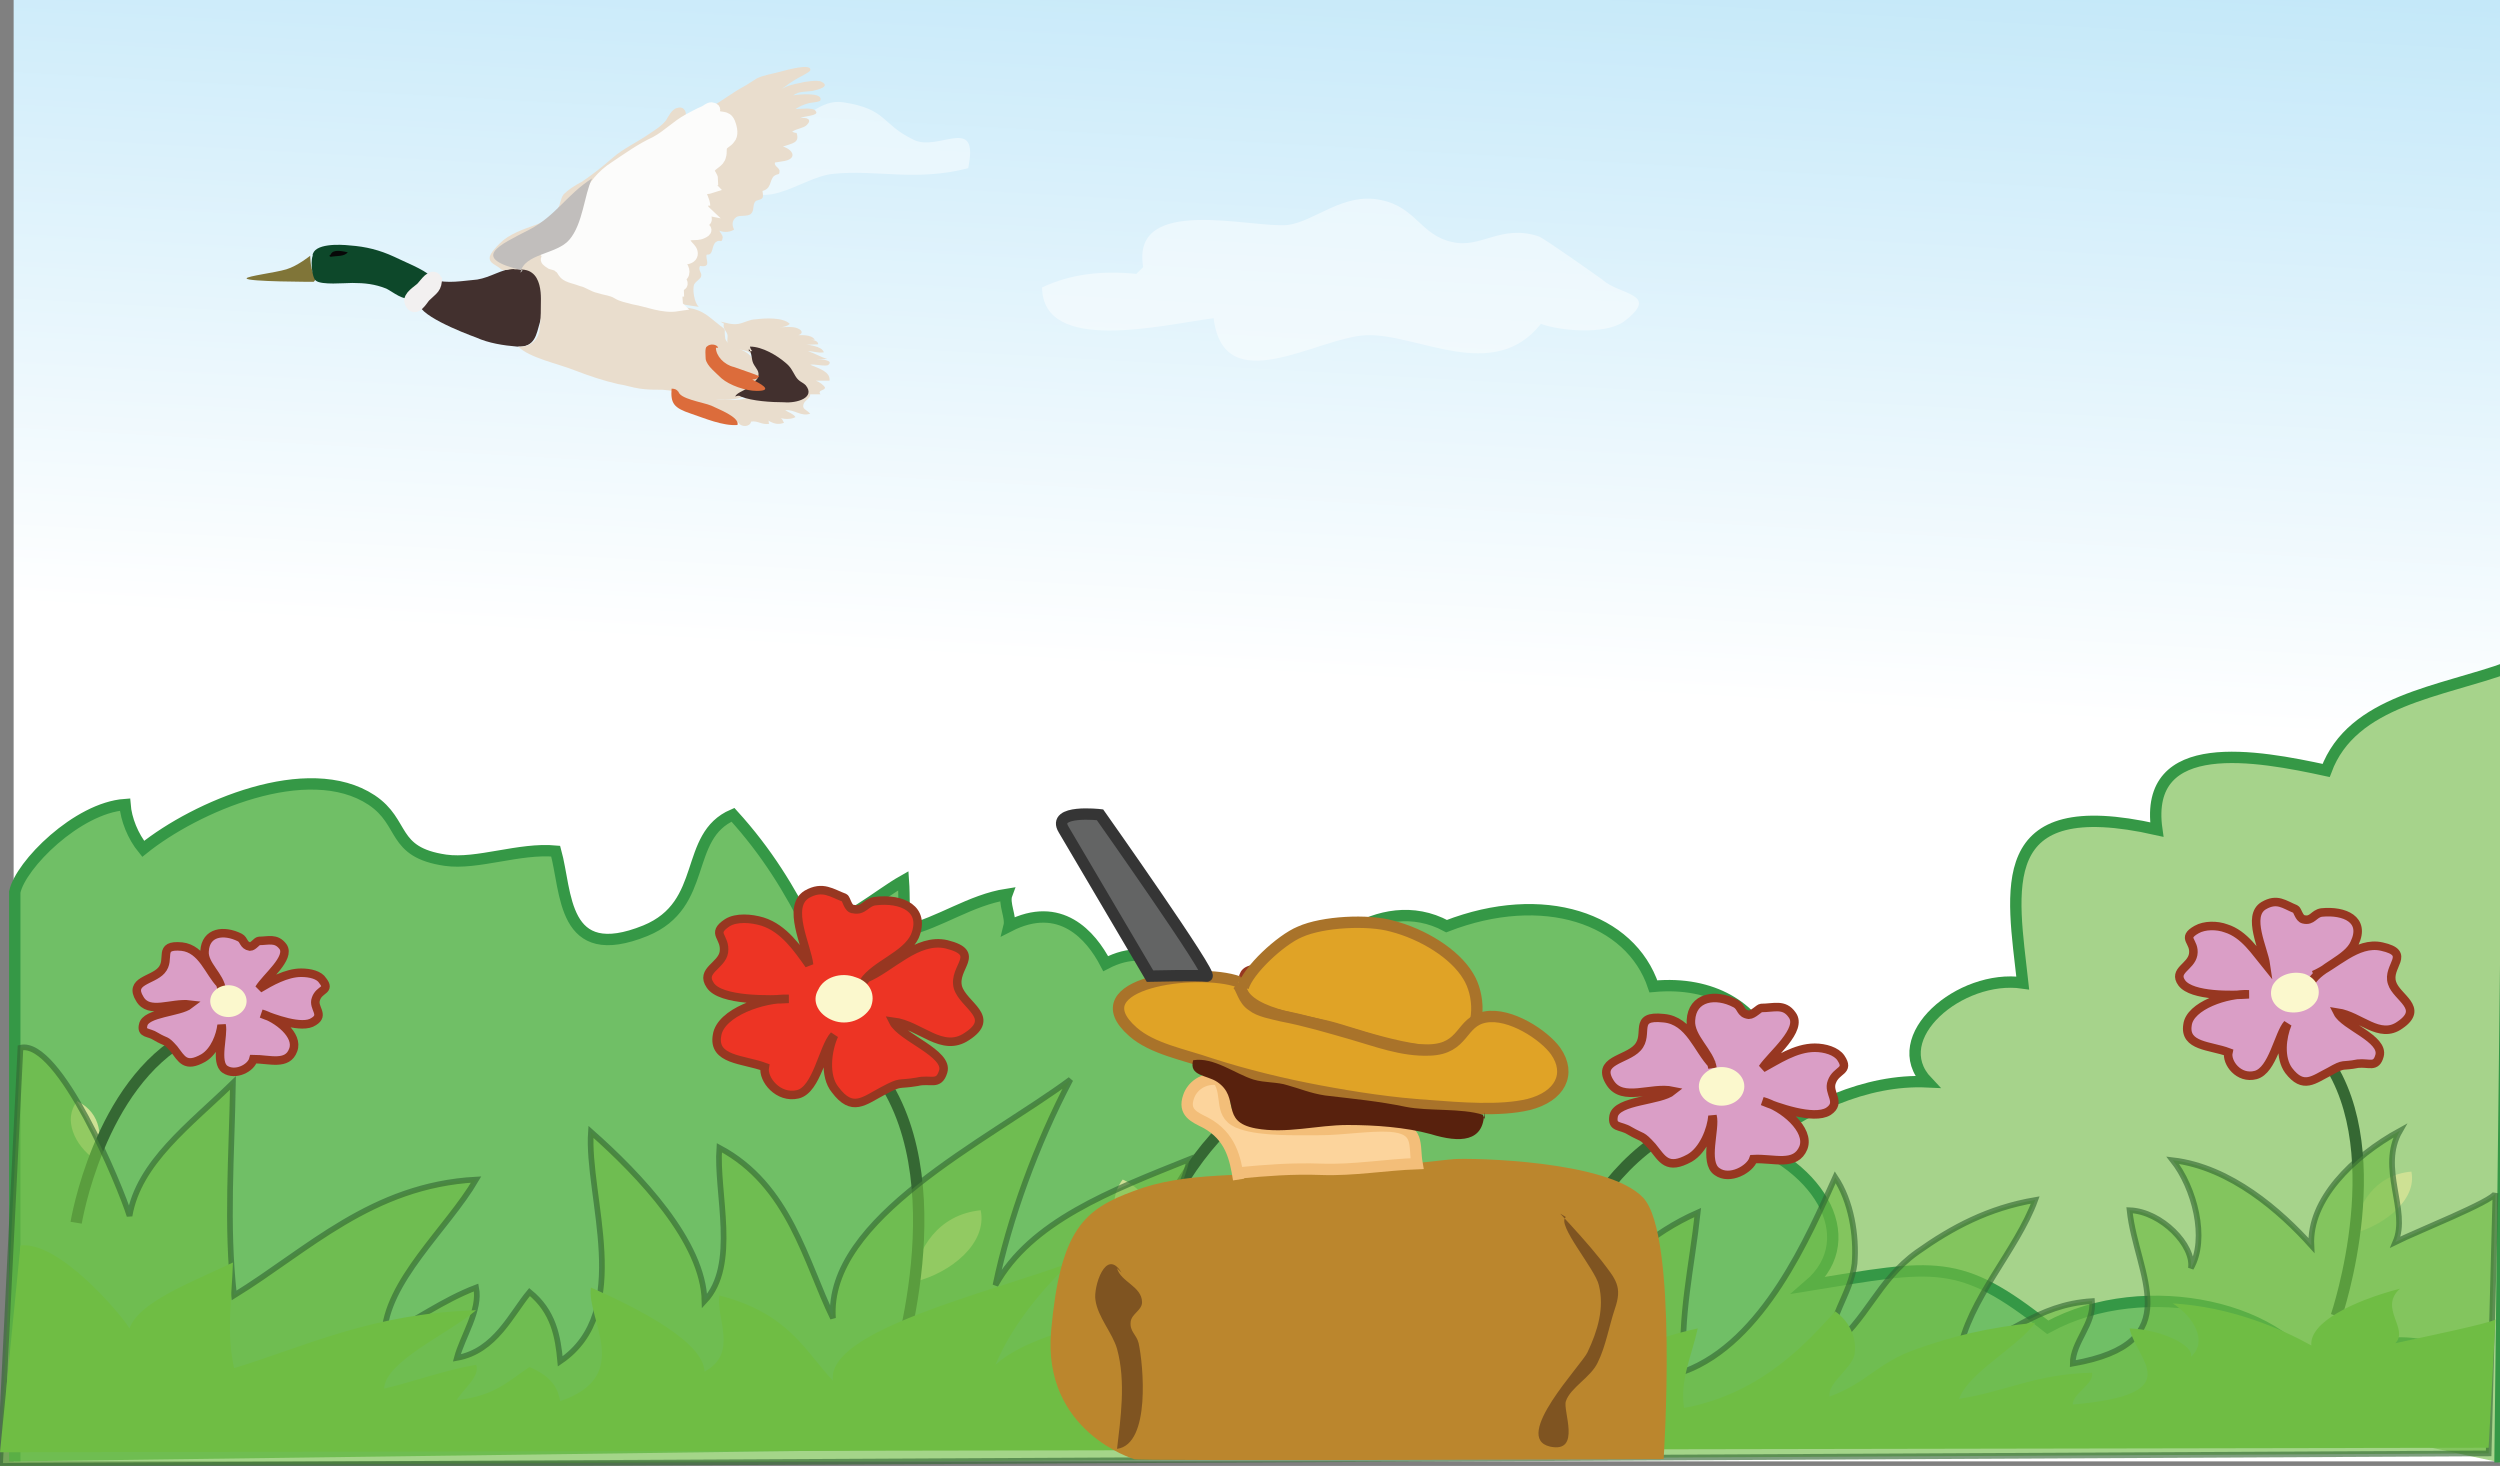 <svg xmlns="http://www.w3.org/2000/svg" version="1.0" viewBox="0 0 220 129"><rect x="0" y="0" width="220" height="129" fill="#808080" stroke="none"/><switch><g><linearGradient id="a" x1="110.868" x2="119.666" y1="59.464" y2="-96.511" gradientUnits="userSpaceOnUse"><stop offset="0" stop-color="#fff"/><stop offset="1" stop-color="#71c8f0"/></linearGradient><path fill="url(#a)" d="M1.2 0H220v128.6H1.2z"/><path fill="#A6D38B" stroke="#359846" d="M144.4 112.4c3.4-6.9 14.4-17.7 25.2-17.2-3.7-3.9 2.9-9.5 8.4-8.7-.9-8.2-2.8-16.8 11.8-13.5-1.2-8.4 8.9-6.5 14.9-5.2 2.3-6.2 10.1-6.9 16.1-9.1l-.8 70"/><path fill="#70BF66" stroke="#359846" d="M213.1 125.8c4.8-.9 5.5-6.3.3-7.4-4.6-.9-7.7 1.1-9.2 3.4-2.6-6.7-15.4-9.7-24-5-7.8-6.2-9.9-5.5-21-3.7 4.9-4.2.6-11.1-7-13.1 7.2-3.2 4-14.2-6.7-13.2-2-6-9.7-8.6-18.2-5.3-5.9-3.2-12.4 2.6-13.2 6.1-3.2-2.3-6.1-.9-9 .5-.9-2.4-3.6-5.5-7.8-3.3-1.3-2.5-4-5.6-8.5-3.3.2-.8-.5-2-.2-2.8-3.2.5-5.9 2.5-8.9 3.2-.2-1.5-.1-3-.2-4.4-2.3 1.3-5 3.8-8.2 4.4-1.8-3.6-3.8-6.9-6.8-10.2-4.4 1.9-2.1 7.9-7.7 10.2-7.4 3-6.9-3.4-7.9-7-3.2-.3-6.9 1.2-9.7.8-4.8-.7-3.5-3.3-6.5-5.3-5.6-3.7-15.5.6-20.1 4.3-.9-1.1-1.5-2.6-1.6-3.9-4.2.3-9.2 5.3-9.7 7.7v50.1"/><path fill="#FFF" d="M100.6 23.5c-1.1-6.4 9.5-3.4 12.7-3.7 2.4-.3 4.9-2.9 8.2-2.2 3.1.6 3.5 3.1 6.3 3.7 2.5.6 4.3-1.6 7.6-.5.4.1 5.6 3.8 5.6 3.8 1.5 1.4 5.2 1.2 1.9 3.7-1.7 1.2-5.7.8-7.3.2-4.2 5.3-10.9.8-15.4 1-4.3.2-12.5 5.8-13.4-1.5-4.6.6-15 3.2-15.1-2.7 2.5-1.2 5.3-1.5 8.3-1.2M60.3 12.7c.4-3.4 3.1-2.6 6.3-3.2 1.6-.3 1.6 1.2 2.7 1.2 1.8-.1 2.8-2 4.9-1.7 3.9.6 3.3 1.9 6.2 3.3 2.2 1.1 5.8-2.3 4.8 2.5-4.6 1.2-8 .1-11.9.5-3 .3-6.7 4.2-9-.3-1.1.2-2.8-.3-3.9-.2-.5-.7-.6-1.3-.8-2.1" opacity=".47"/><path fill="#CEE194" d="M207.1 108.3c.4-2.2 1.8-4.9 5.1-5.2.5 2.4-2.2 4.6-4.9 5.4"/><path fill="none" stroke="#356833" d="M205.6 115.8s5.2-15.3-1.5-23.4"/><path fill="#DA9EC6" stroke="#973721" stroke-width=".75" d="M203.6 85.8c1.9-.8 3.8-3 6-2.5 2.7.6.4 1.7.9 3.2.4 1.3 2.9 2.2.7 3.7-1.8 1.3-3.5-.8-5.5-1.1.6 1.2 4.1 2.3 3.7 3.8-.3 1.1-.9.6-1.9.7-1.5.3-1.1-.1-2.5.7-1.4.7-2.3 1.6-3.6-.1-.8-1.1-.6-2.9-.1-4.1-.8.9-1.3 4.1-2.8 4.5-1.5.4-2.6-1.1-2.4-2-1.6-.6-3.9-.5-3.6-2.4.2-1.7 3.5-2.8 5.4-2.7-1.4.1-5 .2-5.9-1-.8-1.1.8-1.4 1-2.5.2-1.2-1.1-1.4.3-2.2.7-.4 1.8-.4 2.6-.1 1.6.5 2.6 2.1 3.5 3.2-.2-1.4-1.7-4.3-.2-5.2 1.2-.7 1.8-.1 2.8.3.2.1.3.8.7.9.8.2.9-.5 1.6-.6 2-.2 3.9.6 2.9 2.7-.6 1.4-3 2.1-3.8 3.4"/><path fill="#FBF8CD" d="M200 86.7c.5-.9 1.7-1.3 2.8-1 1.1.4 1.5 1.4 1.1 2.3-.5.9-1.7 1.3-2.8 1-1.1-.4-1.5-1.4-1.1-2.3z"/><path fill="#CEE194" d="M136.9 113c.7-2.2.6-5-2.2-6.2-1.6 2.1-.2 4.9 1.9 6.4"/><path fill="none" stroke="#356833" d="M134.7 120.2s2.6-15.4 12.5-20.7"/><path fill="#DA9EC6" stroke="#973721" stroke-width=".75" d="M150.7 93.7c-1.3-1.3-2-3.9-4.3-4.1-2.8-.3-1.2 1.4-2.3 2.6-1 1.1-3.7 1.1-2.4 3.1 1.1 1.7 3.6.3 5.5.7-1.1.9-4.9.8-5.2 2.2-.2 1.1.6.8 1.4 1.3 1.2.7 1 .3 2 1.4.9 1.1 1.3 2.1 3.3 1 1.2-.7 1.9-2.5 2-3.7.3 1.1-.8 4.1.4 4.9 1.1.8 2.9-.2 3.2-1.1 1.8-.1 3.7.7 4.4-1 .6-1.6-1.8-3.6-3.6-4.1 1.2.5 4.5 1.7 5.8.9 1.2-.8-.1-1.6.3-2.6.4-1.1 1.6-.9.8-2.1-.4-.6-1.4-.9-2.3-.9-1.7 0-3.3 1.1-4.6 1.8.8-1.2 3.6-3.4 2.6-4.7-.7-1-1.6-.6-2.7-.6-.2 0-.7.6-1.1.6-.8-.1-.6-.7-1.2-1-1.7-.9-3.8-.6-3.9 1.5-.1 1.5 1.7 2.8 1.9 4.2"/><ellipse cx="151.5" cy="95.6" fill="#FBF8CD" rx="2" ry="1.7"/><path fill="#CEE194" d="M80.3 112.6c.5-2.7 2.2-5.7 6-6.1.6 2.9-2.6 5.5-5.8 6.3"/><path fill="none" stroke="#356833" d="M78.6 121.4s6.1-18-1.8-27.6"/><path fill="#ED3424" stroke="#973721" stroke-width=".75" d="M76.2 86.1c2.2-.9 4.5-3.6 7.1-3 3.2.8.5 2 1 3.8.5 1.6 3.4 2.6.8 4.3-2.2 1.5-4.1-1-6.5-1.3.7 1.4 4.9 2.8 4.4 4.4-.4 1.3-1.1.6-2.3.9-1.8.3-1.3-.1-3 .8s-2.7 1.9-4.2-.1c-1-1.2-.7-3.5-.1-4.8-1 1.1-1.5 4.8-3.2 5.2-1.7.4-3.1-1.3-2.9-2.4-1.9-.7-4.6-.6-4.2-2.8.3-2 4.1-3.3 6.3-3.2-1.6.1-6 .2-6.9-1.2-.9-1.3 1-1.7 1.2-2.9.2-1.4-1.2-1.6.3-2.6.8-.5 2.1-.4 3.1-.1 1.9.6 3.1 2.4 4.1 3.8-.2-1.7-2-5.1-.2-6.2 1.4-.8 2.2-.1 3.3.3.2.1.3 1 .8 1 .9.2 1.1-.6 1.9-.7 2.4-.3 4.5.7 3.5 3.1-.8 1.7-3.5 2.5-4.5 4"/><path fill="#FBF8CD" d="M72 87.1c.5-1.1 2-1.6 3.3-1.1 1.3.4 1.8 1.6 1.3 2.7-.6 1-2 1.6-3.3 1.1-1.3-.5-1.9-1.7-1.3-2.7z"/><path fill="#CEE194" d="M101.1 110.5c.7-2.3.7-5.3-2.3-6.7-1.7 2.2-.2 5.2 2.1 6.8"/><path fill="none" stroke="#356833" d="M98.7 118.2s2.7-16.5 13.4-22.2"/><path fill="#F7991C" stroke="#973721" stroke-width=".75" d="M115.9 89.8c-1.4-1.4-2.2-4.2-4.6-4.5-3-.3-1.3 1.5-2.5 2.8-1.1 1.2-3.9 1.2-2.6 3.3 1.1 1.8 3.8.3 5.9.7-1.2 1-5.2.9-5.6 2.4-.3 1.1.6.8 1.5 1.4 1.3.8 1.1.3 2.1 1.5s1.4 2.3 3.5 1.1c1.3-.8 2-2.7 2.2-3.9.3 1.2-.8 4.4.4 5.2 1.2.8 3.1-.2 3.4-1.2 1.9-.1 4 .8 4.7-1.1.6-1.7-1.9-3.8-3.8-4.4 1.3.5 4.8 1.9 6.2 1 1.3-.9-.1-1.7.3-2.7.4-1.2 1.7-1 .9-2.2-.5-.7-1.5-1-2.5-1-1.8 0-3.6 1.1-5 1.9.9-1.3 3.8-3.6 2.8-5-.8-1.1-1.8-.7-2.9-.7-.2 0-.7.7-1.1.6-.8-.1-.6-.8-1.3-1.1-1.9-.9-4.1-.7-4.2 1.6-.1 1.6 1.8 3 2 4.5"/><ellipse cx="116.8" cy="91.8" fill="#FBF8CD" rx="2.2" ry="1.8"/><path fill="#CEE194" d="M8.5 101.9c.5-1.7.5-3.9-1.7-5-1.3 1.6-.2 3.9 1.5 5.1"/><path fill="none" stroke="#356833" d="M6.7 107.6s2-12.2 9.9-16.4"/><path fill="#DA9EC6" stroke="#973721" stroke-width=".75" d="M19.4 86.6c-1-1-1.6-3.1-3.4-3.3-2.2-.2-.9 1.1-1.8 2.1-.8.9-2.9.9-1.9 2.5.8 1.4 2.8.3 4.4.5-.9.7-3.9.7-4.1 1.8-.2.8.5.6 1.1 1 1 .6.8.2 1.6 1.1.7.9 1 1.7 2.6.8 1-.6 1.5-2 1.6-2.9.2.9-.6 3.3.3 3.9.9.6 2.3-.1 2.5-.9 1.4 0 3 .6 3.5-.8.5-1.3-1.4-2.8-2.8-3.2 1 .4 3.6 1.4 4.6.7 1-.6-.1-1.2.2-2 .3-.9 1.3-.7.6-1.6-.3-.5-1.1-.7-1.9-.7-1.3 0-2.7.8-3.7 1.4.6-1 2.8-2.7 2.1-3.7-.6-.8-1.3-.5-2.1-.5-.2 0-.5.5-.8.5-.6-.1-.5-.6-.9-.8-1.4-.7-3-.5-3.1 1.2-.1 1.2 1.4 2.2 1.5 3.4"/><ellipse cx="20.1" cy="88.1" fill="#FBF8CD" rx="1.6" ry="1.4"/><path fill="#6FBD44" stroke="#346734" stroke-width=".5" d="M1.8 92.2c3.4-.8 8.8 12.2 9.6 14.8.8-4.7 5.3-8 9.1-11.7-.1 6.3-.6 12.5.1 18.7 6.5-4 12.1-9.7 21.3-10.2-2.5 4.3-8 9-8.1 13.8 2.6-1.3 5.2-3.2 8.1-4.3.4 2-1.2 4.3-1.7 6.2 3.4-.6 4.8-3.9 6.4-5.8 2.1 1.7 2.5 3.9 2.7 6.1 6.5-4.4 2.3-14.5 2.7-20.2 4.3 3.8 9.9 9.7 10 14.9 3-3.2 1-9.5 1.3-13.5 6.2 3.3 7.6 10.1 10 15-.6-8.8 13.6-15.6 20.9-21-3 5.7-5.4 12.3-6.6 18.1 3.1-5.6 10.1-8.3 17.1-11.1-.9 3.8-3.8 7.9-5.2 11.8 3.1-1.2 5.5-3.3 8.9-4.5.5 2.7-2 4.9-1.7 7.5 2.8-2.1 5.3-4.7 8.1-6.8 2.1 2.7 3.4 5.7 3.7 8.8 3.1-1.7 3.8-6.6 2.8-9.3 3.4 1.8 7.4 5.1 7.6 8.2 1-4 4.5-10 8.3-13 .4 3.8-.4 6.5 2.6 9.8 2.3-3 5.5-6 9.6-7.8-.5 4.7-1.6 9.2-1.2 14 7-2.6 11-12 13.3-17.1 1.4 2.1 1.9 5.1 1.7 7.6-.3 2.6-2.4 5-2.2 7.5 3.3-2.5 4.2-6 7.7-8.5 3.1-2.2 6.3-3.9 10.4-4.6-1.6 4.4-5.9 8.8-6.7 13.5 4.3-1.4 6.8-4.3 11.7-4.6.2 2-1.7 3.6-1.7 5.5 10.3-1.8 5.6-7.8 5-13.5 2.8.1 5.7 3.1 5.4 5.1 1.5-2.6.3-7.1-1.6-9.5 5.1.6 9.5 4.5 12.2 7.5-.2-4 3.6-7.8 7.8-10.1-1.9 3.3.8 7-.4 9.8 1.8-.9 8.6-3.6 8.8-4.3l-.6 22.9L0 129l1.8-36.8z" opacity=".63"/><path fill="#6FBD44" d="M1.8 109.6c3.4-.4 8.8 6 9.6 7.3.8-2.3 5.3-4 9.1-5.8-.1 3.1-.6 6.2.1 9.3 6.5-2 12.1-4.8 21.3-5.1-2.5 2.1-8 4.5-8.1 6.9 2.6-.6 5.2-1.6 8.1-2.1.4 1-1.2 2.2-1.7 3.1 3.4-.3 4.8-1.9 6.4-2.9 2.1.9 2.5 2 2.7 3 6.5-2.2 2.3-7.2 2.7-10 4.3 1.9 9.9 4.8 10 7.4 3-1.6 1-4.7 1.3-6.7 6.2 1.6 7.6 5 10 7.5-.6-4.4 13.6-7.7 20.9-10.4-3 2.8-5.4 6.1-6.6 9 3.1-2.8 10.1-4.1 17.1-5.5-.9 1.9-3.8 3.9-5.2 5.8 3.1-.6 5.5-1.7 8.9-2.2.5 1.4-2 2.4-1.7 3.7 2.8-1 5.3-2.3 8.1-3.4 2.1 1.3 3.4 2.8 3.7 4.4 3.1-.9 3.8-3.3 2.8-4.6 3.4.9 7.4 2.5 7.6 4.1 1-2 4.5-4.9 8.3-6.5.4 1.9-.4 3.2 2.6 4.9 2.3-1.5 5.5-3 9.6-3.9-.5 2.3-1.6 4.6-1.2 7 7-1.3 11-6 13.3-8.5 1.4 1 1.9 2.5 1.7 3.8-.3 1.3-2.4 2.5-2.2 3.7 3.3-1.2 4.2-3 7.7-4.2 3.1-1.1 6.3-1.9 10.4-2.3-1.6 2.2-5.9 4.4-6.7 6.7 4.3-.7 6.8-2.2 11.7-2.3.2 1-1.7 1.8-1.7 2.8 10.3-.9 5.6-3.9 5-6.7 2.8.1 5.7 1.5 5.4 2.5 1.5-1.3.3-3.5-1.6-4.7 5.1.3 9.5 2.2 12.2 3.7-.2-2 3.6-3.9 7.8-5-1.9 1.7.8 3.5-.4 4.8 1.8-.4 8.6-1.8 8.8-2.1l-.6 11.3-219 .4 1.8-18.2z"/><path fill="#807538" d="M27.3 22.5s-1.1.9-2.1 1.2c-1 .3-3.5.6-3.5.8 0 .3 5.9.3 5.9.3s.4-.3 0-.7c-.3-.5-.3-1.6-.3-1.6z"/><path fill="#42302E" d="M38.2 24.6c1.1.4 2.6.1 3.8 0 1.2-.2 2.1-.9 3.3-1 1.6-.1 2 .6 2.3 1.7.3 1 .2 2.1-.1 3.1-.3 1-.4 2.2-2 2.1-1.2-.1-2.5-.3-3.6-.8-1.1-.4-5.5-2.1-5-3.2.3-.6 1.3-1 1.4-1.7"/><path fill="#0D482A" d="M27.5 22.5c.1-1.1 2.4-1 3.3-.9 1.4.1 2.6.4 3.9 1 .8.4 2.6 1.1 3.2 1.7.5.5-.2.6-.7.9-.3.2-.6.8-1 1-.7.3-1.6-.5-2.2-.8-1-.4-1.9-.5-3-.5-.7 0-2.7.2-3.2-.2-.4-.3-.5-2.1-.2-2.3"/><path fill="#E9DDCD" d="M44.1 23.7c-.4-.4-1.1-.5-1-1.1.1-.4.6-.9.9-1.2.8-.8 2-1.2 3.1-1.6 1.1-.4 2-1.1 3.1-1.6.3-.2 1.2-.6 1.4-.3.2.2-.2 1.3-.2 1.6-.3 1-1.3 1-2 1.7-.5.6-.9 1.2-1.4 1.9.9 0 .9.3 1.4.7.3.3.8.5 1.3.7 1 .5 2 .8 3.1 1.1 1 .3 2 .9 3.1 1.1 1.2.2 2.5.2 3.7.4 1.3.2 1.8.8 2.7 1.5.7.5.4.3.5 1 0 .5.4.7 1 1 .5.2 1 .4 1.3.8.3.3.4.7.8 1 1 .9.3 1.6-.8 2.2-2.4 1.4-5.1-.1-7.8-.3-.7 0-1.3 0-2-.1s-1.2-.3-1.9-.4c-1.3-.3-2.5-.7-3.8-1.2-1.5-.6-4-1.1-5-2.1 1.3.1 1.9-.9 1.9-1.7.1-.9.1-1.6.1-2.5 0-.7-.1-1.8-.8-2.3-.4-.3-.9-.3-1.5-.3-.2-.1-1 .2-1.2 0"/><path fill="#F2F0F0" stroke="#F2F0F0" stroke-miterlimit="10" d="M38.4 24.6c-.4-.6-1 .4-1.3.7-.3.3-1.2.8-1 1.3.4 1 1.1-.3 1.3-.5.7-.7 1-.7 1-1.7"/><path fill="#E9DDCD" d="M62.6 9.4c.9-.5 1.8-1.2 2.7-1.7.4-.2.8-.5 1.3-.8.6-.3 1.4-.4 2.1-.6.4-.1 2.8-.8 2.6-.1-.1.2-1 .6-1.3.8-.5.3-.9.6-1.3.9.4-.3 1.1-.5 1.7-.6.3-.1 1.6-.3 1.9-.1.8.4-.3.7-.8.8-.6.1-1.2 0-1.7.4.4-.1 2.6-.3 2.4.4 0 .2-.8.2-1.1.3-.4.1-.8.3-1.1.5.4 0 1.6-.2 1.8.2.3.4-1.1.4-1.4.6.6-.1 1.1.1.6.6-.3.3-.9.3-1.3.6.1 0 .2.1.4.1.3.9-.4.9-1.2 1.2.4.1 1 .5.8.9-.2.4-1 .4-1.5.5-.1.3.3.4.4.7 0 .5-.1.2-.5.5-.4.4-.2 1.1-1 1.3 0 .1.1.5 0 .6-.1.2-.5.2-.6.3-.3.3-.1.8-.4 1.1-.3.3-1 .1-1.3.3-.4.3-.4.7-.2 1.1-.3.2-.8.3-1.3.1.1.2.3.4.3.6-.1.6-.2.1-.6.4-.4.3-.2 1.2-.8 1.1-.2.3.5 1.2-.6 1-.2.4.2.6.1.9 0 .2-.4.4-.6.7-.2.4 0 1.7.4 2-.6-.1-2.7-.3-2.6-.8 1 .1.3-.3.1-.5-.1-.1-.6-.1-.4-.4.1-.1.6 0 .7 0-.1-.1-.7-.4-.6-.6 0-.5.8.3.8-.3 0-.5-1.4-.7-1-1.4.6.1.6.6 1.2.7 0-.5-.7-.8-.7-1.3-.1-.9.5-.3 1.1-.1.6-.6-.5-1.1 0-1.7.3-.3 1.1-.6 1.5-.8-.4-.1-1.4-.2-1.3-.6.1-.4 1-.3 1.4-.2-.4-.2-.8-.4-.9-.7.5-.4.5-.8.7-1.1 0-.4-.2-1.2.5-1.2 0-.3-.1-.7.3-.8 0-1.1.5-2.3 1-3.3.4-.8 1-.7 0-1.4-.4-.3-1.1-1.1-.5-1.4m-13.7 9.2c.2-.2.2-.8.5-1.2.4-.4 1-.8 1.6-1.1.9-.6 1.9-1.4 2.7-2.1.9-.8 2.2-1.4 3.2-2.1.6-.4 1.1-.7 1.5-1.2.2-.3.5-1 1-1.1.6-.2.9.4.7.9-.2.4-.9.8-1.2 1.1-.8.8-2 1.4-3 2.1-1 .7-1.8 1.3-2.7 2-.7.6-1.7 1.6-1.6 2.6-1 0-2.1.3-2.9.8.1-.3.3-.5.4-.7m14.1 10c.5.1 1 .3 1.6.2.5-.1 1-.4 1.5-.4.8-.1 2.4-.2 3 .4-.2.2-.6.3-.9.3.4 0 1.2-.1 1.6.1.7.3.2.7-.3.6.6 0 1.5-.1 1.8.4h-.4c.3 0 .7.1.7.4-.5 0-1 .1-1.5-.1.6.2 1.8.2 2 .8-.5.1-.9-.1-1.4-.1.6.2 1.1.5 1.7.7h-.9c.3 0 1.5.1 1 .5-.2.2-1.3-.1-1.6 0 .7.3 1.8.6 1.7 1.4h-1.2c.3.1.7.4.8.6 0 .3-.7.2-.4.6h-.9c0 .4-.5.5-.6.9-.1.4.2.4.6.8-.8.3-1.4-.4-2.2-.3.3.2.7.3.9.6-.3.2-.9.2-1.3.1.2.1.2.3.3.4-.5.2-.9.1-1.4-.2.1.1 0 .2.1.3-.7.1-1-.3-1.6-.2-.1.5-.9.5-1.1.1-.9-.2-1.5-.9-2.5-1.2-.7-.2-2.8-.6-2.8-1.5 1.3-.2 2.7.7 4.1.7 1.4 0 2.2 0 3.1-.9 1-1 0-1.3-.4-2.3-.2-.5-.2-.9-.8-1.1-.5-.2-1.3-.1-1.6-.6-.2-.3 0-.6-.1-.9-.1-.3-.4-.5-.3-.9.2-.1.1 0 .2.1"/><path fill="#070707" d="M29.1 22.4c.2-.5 1-.3 1.5-.2-.3.4-1 .3-1.5.4-.2-.1-.1-.1 0-.2"/><path fill="#42302E" d="M66.2 30.9c-.1-.1-.2-.3-.2-.4 1.1 0 2.4.8 3.1 1.4.5.4.6.7.9 1.2.3.5.6.5.9.8.9 1.1-.8 1.6-1.9 1.5-1.1 0-2.8-.1-3.8-.5-.1-.1-.3-.1-.5 0 .1-.3.7-.5 1-.7.3-.3.9-.7 1-1 .2-.5-.2-.8-.4-1.2-.2-.4-.1-.9-.4-1.3v.2"/><path fill="#FCFCFB" stroke="#FCFCFB" stroke-miterlimit="10" d="M47.8 22.7c.8-.7 1.9-1.4 2.5-2.1.8-.9.9-2.1 1.4-3.1.5-1.1 1.3-2.1 2.4-2.8 1.2-.8 2.3-1.6 3.6-2.2 1.1-.6 1.8-1.4 2.9-2 .4-.2.9-.5 1.4-.7.2-.1.4-.3.6-.3.6.1 0 .3.3.6.5.4 1 0 1.3.7.2.5.3 1.1 0 1.4-.2.3-.6.4-.7.7-.1.3 0 .5-.1.8-.1.6-.8.7-1 1.2-.1.3.3.6.3.9-.2 0-.3.1-.5.1 0 .1-.1.2-.1.2.3.1.3.2.5.4-.6.2-.8-.1-.9.5 0 .3.3.7.3 1.1 0-.1-.1-.1-.2-.1 0 .1 0 .3.1.4-1-.2-.7.9.2.7.3.7-1 .2-1.2.7.5.1 1.8.3.9.7-.6.3-1.3-.1-1.5.5-.2.6.7.8.6 1.4-.1.5-1.2.5-1.7.1.1.4.7.7.9 1.1.2.4 0 1-.7.6.6.5 1.1 1.1-.2.9.2.2.5.3.5.5h-.9c.3.3.8.3.8.7h-.4c-.1.3.2.4.4.6-1.3.2-2.6-.4-3.8-.6-.7-.2-1-.2-1.5-.5s-1-.3-1.6-.5c-.5-.1-1-.5-1.5-.6-.5-.2-1.2-.3-1.5-.6-.2-.2-.2-.4-.5-.6-.2-.2-.4-.2-.7-.3-.8-.5-.2-.3-.2-1"/><path fill="#C1BEBC" d="M45.8 24c.3-1.7 3.2-1.6 4.3-2.9 1.2-1.4 1.3-3.9 2-5.4-2.2 1.4-3.2 3.3-5.5 4.5-2.7 1.4-5.3 2.5-.6 3.6"/><path fill="#DC6C3B" d="M59.7 34.4c0 .7 2.2 1 2.9 1.3.6.3 2.5 1 2.3 1.7-1.3.1-2.9-.6-4.1-1-1.5-.5-1.8-.9-1.7-2.2.3 0 .5.1.6.3m3.3-3.9s0-.2 0 0c0 .7.7 1.5 1.6 1.7.8.3 1.5.5 2.2.8-.1.2-.3.3-.6.3.6.3 2 1 .4 1-1 0-2.4-.5-3.1-1.1-.5-.5-1.3-1.1-1.4-1.7 0-.2-.1-1 .1-1.1.3-.3.9-.2 1 .1"/><path fill="#E0A326" stroke="#A9732A" stroke-miterlimit="10" d="M109.4 86.9c.4-1.5 3.3-4.2 5-4.9 2-.9 6-1.1 8.1-.5 2.7.7 5.5 2.4 6.7 4.4 1 1.6 1.2 4.5-.5 6-2 1.7-8.8-.7-11.2-1.4-2.7-.8-8.3-1.2-8.4-4h.8"/><path fill="#E0A326" stroke="#A9732A" stroke-miterlimit="10" d="M109 86.4c-3.6-1.3-14.2.1-9.3 4.4 1.7 1.5 4.5 2 6.8 2.8 3.1 1 6.4 1.8 9.6 2.4 3.2.6 6.5 1.1 9.7 1.3 2.6.2 6.2.5 8.7-.1 2.8-.7 3.8-2.7 2.4-4.7-1-1.4-4-3.4-6.2-3-2.2.4-1.8 2.8-4.9 2.9-2.4.1-4.7-.8-6.8-1.4-2.1-.6-4.1-1.2-6.2-1.6-.8-.2-2-.4-2.6-.9-.8-.5-.9-1.5-1.3-1.9"/><path fill="#BB862D" d="M99.8 128.4s-8.1-2.4-7.3-11.3c.8-8.9 2.9-10.7 7.3-12.3 4.4-1.7 9.7-1.3 16.2-1.7 6.5-.4 10.6-1 12-1.1 1.5-.1 13.5.1 16.6 3.4 3.1 3.3 1.8 23 1.8 23s-47.4.2-46.6 0z"/><path fill="#FCD49C" stroke="#F3BE79" stroke-miterlimit="10" d="M109 103.8c-.3-1.9-.7-3.8-2.9-5-1-.5-2-.9-1.5-2.3.3-.9 1.3-1.7 2.6-1.5 1 1.4-.1 3.2 2.1 3.9 1.8.6 4.8.5 6.8.5 2.1 0 4.3-.4 6.2-.3 2.7.2 2.1 1.6 2.4 3.3-2.8.1-5.6.6-8.4.5-2.6-.1-5 .1-7.1.3"/><path fill="#58210D" d="M130.6 97.9c0 2.6-2.1 2.7-4.7 1.9-2.2-.6-4.9-.8-7.3-.8-2.7 0-5.4.8-8.1.3-3.2-.6-1.3-2.7-3.4-4.1-.9-.6-2.5-.5-2.1-1.9 1.8-.3 3.7 1.2 5.3 1.7 1 .3 2.1.2 3 .5 1.1.3 2 .7 3.3.9 2.5.3 4.7.5 7.1 1 2 .4 4.9.1 6.8.7 0 .2.2.3.2.5"/><path fill="#636464" stroke="#353535" stroke-miterlimit="10" d="M93.6 73l7.6 12.9s4.3-.1 5 0c.7.1-9.4-14.2-9.4-14.2s-4.3-.5-3.2 1.3z"/><path fill="#7F5421" d="M137.8 107.1c-.9.6 2.6 4.6 2.9 6 .5 2-.1 4-1 5.9-.5 1.1-6.7 7.5-3.3 8.3 2.8.6 1.1-3.2 1.4-4 .4-1.2 2.2-2.1 2.8-3.4.7-1.4 1-3.2 1.5-4.7.7-2 .1-2.6-1.2-4.3-1.2-1.5-2.4-2.8-3.6-4.1M98.7 112c-1.4-2.3-2.5 1.3-2.3 2.4.2 1.5 1.5 2.9 1.9 4.3.8 2.9.3 6.2 0 8.8 3-.4 2.3-7.5 1.9-9.3-.2-.8-.8-1-.7-1.9.1-.7 1-1 1-1.7 0-1.4-1.9-1.8-2.2-3"/></g></switch></svg>
